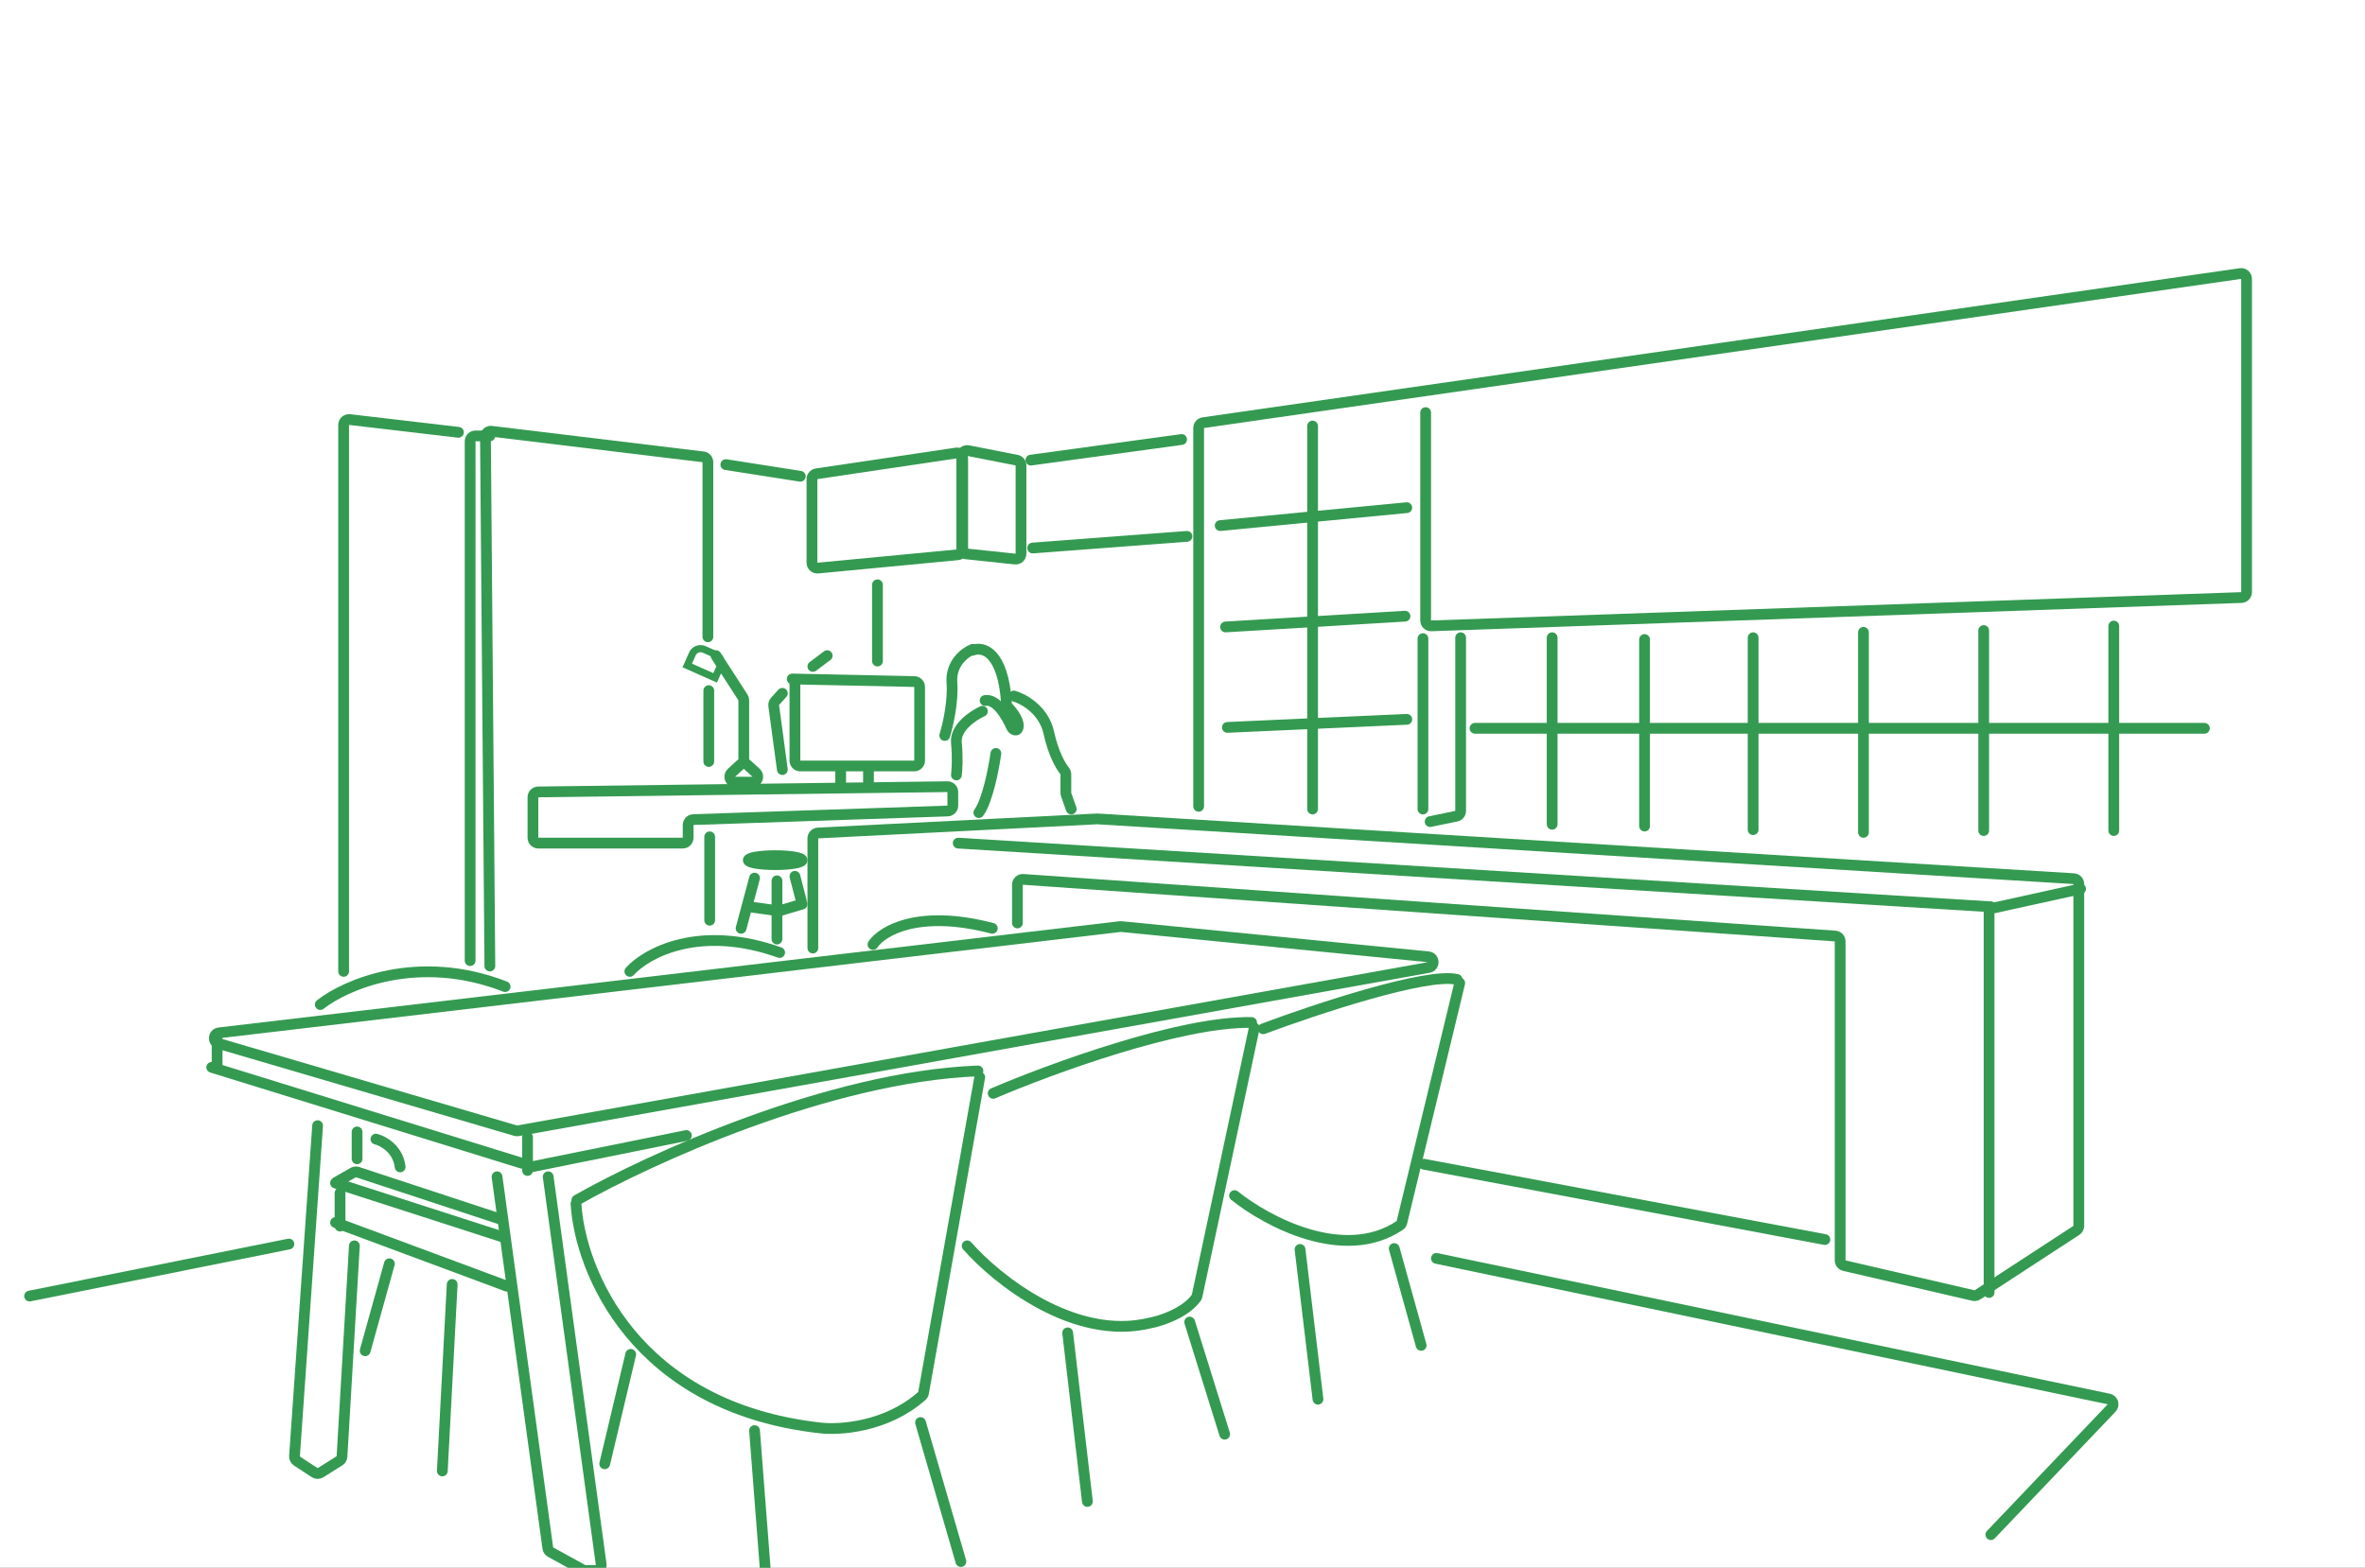 <svg width="1318" height="874" viewBox="0 0 1318 874" fill="none" xmlns="http://www.w3.org/2000/svg">
<rect x="0" y="0" width="1318" height="874" fill="#333333" stroke="none"/>
<g clip-path="url(#clip0_3_13)">
<rect width="1318" height="874" fill="white"/>
<path d="M800.5 701.5L1175.22 779.896C1177.53 780.378 1178.4 783.2 1176.78 784.902L1109.5 855.5" stroke="#349A51" stroke-width="6" stroke-linecap="round"/>
<path d="M567 514.5V493.217C567 491.478 568.474 490.103 570.209 490.224L1022.71 521.805C1024.28 521.915 1025.5 523.222 1025.5 524.798V702.616C1025.5 704.012 1026.46 705.223 1027.82 705.538L1099.75 722.211C1100.55 722.396 1101.39 722.248 1102.07 721.802L1157.14 685.888C1157.99 685.334 1158.5 684.389 1158.5 683.375V492.822C1158.5 491.236 1157.27 489.924 1155.68 489.828L611.5 456.5L455.849 464.356C454.253 464.437 453 465.754 453 467.352V528.5" stroke="#349A51" stroke-width="6" stroke-linecap="round"/>
<path d="M1108.5 505.5V720.5" stroke="#349A51" stroke-width="6" stroke-linecap="round"/>
<path d="M534 470L1109.5 505.5" stroke="#349A51" stroke-width="6" stroke-linecap="round"/>
<path d="M1159.5 495.5L1109.5 506.5" stroke="#349A51" stroke-width="6" stroke-linecap="round"/>
<path d="M795.976 533.381L624.823 516.532C624.608 516.511 624.392 516.513 624.178 516.538L122.083 575.779C118.84 576.162 118.457 580.717 121.59 581.637L287.321 630.301C287.768 630.432 288.238 630.457 288.696 630.375L796.212 539.319C799.64 538.704 799.442 533.722 795.976 533.381Z" stroke="#349A51" stroke-width="6" stroke-linecap="round"/>
<path d="M118 595L291 648.5" stroke="#349A51" stroke-width="6" stroke-linecap="round"/>
<path d="M177 627.5L164.123 811.744C164.047 812.828 164.564 813.869 165.474 814.464L175.389 820.947C176.371 821.588 177.636 821.599 178.629 820.974L189.194 814.322C190.014 813.806 190.534 812.926 190.591 811.96L197.5 694.5" stroke="#349A51" stroke-width="6" stroke-linecap="round"/>
<path d="M277 656L305.296 863.005C305.424 863.945 305.99 864.77 306.822 865.227L324.825 875.129C325.268 875.372 325.765 875.5 326.271 875.5H332.062C333.88 875.5 335.281 873.895 335.034 872.094L305.5 656" stroke="#349A51" stroke-width="6" stroke-linecap="round"/>
<path d="M187 681.5L282.5 717" stroke="#349A51" stroke-width="6" stroke-linecap="round"/>
<path d="M187 659.5L280 689.5" stroke="#349A51" stroke-width="6" stroke-linecap="round"/>
<path d="M189.5 665V683.5" stroke="#349A51" stroke-width="6" stroke-linecap="round"/>
<path d="M187.5 659L196.841 653.662C197.579 653.241 198.461 653.152 199.268 653.417L278.5 679.5" stroke="#349A51" stroke-width="6" stroke-linecap="round"/>
<path d="M199 646V631" stroke="#349A51" stroke-width="6" stroke-linecap="round"/>
<path d="M178.5 560C192.667 548.834 233.1 531.2 281.5 550" stroke="#349A51" stroke-width="6" stroke-linecap="round"/>
<path d="M351 541.5C360.167 531.334 389.7 515 434.5 531" stroke="#349A51" stroke-width="6" stroke-linecap="round"/>
<path d="M486.5 526.5C491.5 519 511.8 506.7 553 517.5" stroke="#349A51" stroke-width="6" stroke-linecap="round"/>
<path d="M217 704.5L203.5 753" stroke="#349A51" stroke-width="6" stroke-linecap="round"/>
<path d="M252 716L246.5 820" stroke="#349A51" stroke-width="6" stroke-linecap="round"/>
<path d="M209.5 635C213.5 636 221.8 640.5 223 650.5" stroke="#349A51" stroke-width="6" stroke-linecap="round"/>
<path d="M668 449.5V238.599C668 237.108 669.096 235.842 670.573 235.63L1248.57 152.493C1250.38 152.233 1252 153.636 1252 155.462V330.103C1252 331.719 1250.72 333.045 1249.1 333.101L797.605 348.891C795.908 348.951 794.5 347.591 794.5 345.893V230" stroke="#349A51" stroke-width="6" stroke-linecap="round"/>
<path d="M731.5 237.5V451" stroke="#349A51" stroke-width="6" stroke-linecap="round"/>
<path d="M680 293L784 283" stroke="#349A51" stroke-width="6" stroke-linecap="round"/>
<path d="M683 349.5L783 343.5" stroke="#349A51" stroke-width="6" stroke-linecap="round"/>
<path d="M684 405.5L784 401" stroke="#349A51" stroke-width="6" stroke-linecap="round"/>
<path d="M1017 691L793.5 649" stroke="#349A51" stroke-width="6" stroke-linecap="round"/>
<path d="M443 380V424C443 425.657 444.343 427 446 427H509.5C511.157 427 512.5 425.657 512.5 424V382.937C512.5 381.305 511.195 379.972 509.563 379.938L441.5 378.5M300 470H380.5C382.157 470 383.5 468.657 383.5 467V459.9C383.5 458.283 384.782 456.957 386.398 456.902L528.102 452.098C529.718 452.043 531 450.717 531 449.1V441.539C531 439.867 529.633 438.518 527.962 438.539L299.962 441.462C298.32 441.483 297 442.82 297 444.462V467C297 468.657 298.343 470 300 470Z" stroke="#349A51" stroke-width="6" stroke-linecap="round"/>
<path d="M468.5 429V438" stroke="#349A51" stroke-width="6" stroke-linecap="round"/>
<path d="M484 428V436.5" stroke="#349A51" stroke-width="6" stroke-linecap="round"/>
<path d="M399 365.5L414.02 388.757C414.333 389.242 414.5 389.807 414.5 390.385V424" stroke="#349A51" stroke-width="6" stroke-linecap="round"/>
<path d="M436 429L431.187 393.385C431.069 392.507 431.344 391.621 431.94 390.966L436 386.5" stroke="#349A51" stroke-width="6" stroke-linecap="round"/>
<path d="M453 371.5L461 365.5" stroke="#349A51" stroke-width="6" stroke-linecap="round"/>
<path d="M385.844 364.569C386.967 362.045 389.922 360.91 392.445 362.032L398.841 364.876C401.364 365.998 402.5 368.953 401.378 371.477L398.533 377.873L383 370.965L385.844 364.569Z" stroke="#349A51" stroke-width="4"/>
<path d="M407.661 430.792L412.469 426.369C413.617 425.312 415.383 425.312 416.531 426.369L421.339 430.792C423.351 432.643 422.042 436 419.308 436H409.692C406.958 436 405.649 432.643 407.661 430.792Z" stroke="#349A51" stroke-width="6" stroke-linecap="round"/>
<path d="M394.5 355V257.659C394.5 256.141 393.367 254.863 391.86 254.681L273.889 240.41C272.092 240.193 270.513 241.604 270.529 243.413L273 538.5" stroke="#349A51" stroke-width="6" stroke-linecap="round"/>
<path d="M395.5 466.5V513" stroke="#349A51" stroke-width="6" stroke-linecap="round"/>
<path d="M395 385V424.5" stroke="#349A51" stroke-width="6" stroke-linecap="round"/>
<path d="M273 243H265C263.343 243 262 244.343 262 246V535.5" stroke="#349A51" stroke-width="6" stroke-linecap="round"/>
<path d="M658.5 245L574.5 256.5" stroke="#349A51" stroke-width="6" stroke-linecap="round"/>
<path d="M661.5 299L575.5 305.5" stroke="#349A51" stroke-width="6" stroke-linecap="round"/>
<path d="M569 308.665V259.467C569 258.033 567.986 256.8 566.58 256.523L539.58 251.205C537.726 250.84 536 252.259 536 254.149V305.801C536 307.336 537.158 308.623 538.684 308.785L565.684 311.648C567.456 311.836 569 310.447 569 308.665Z" stroke="#349A51" stroke-width="6" stroke-linecap="round"/>
<path d="M452.5 267.087V313.701C452.5 315.47 454.023 316.855 455.784 316.687L533.784 309.259C535.324 309.112 536.5 307.819 536.5 306.272V255.479C536.5 253.647 534.871 252.242 533.058 252.512L455.058 264.119C453.588 264.338 452.5 265.6 452.5 267.087Z" stroke="#349A51" stroke-width="6" stroke-linecap="round"/>
<path d="M489 326V368.5" stroke="#349A51" stroke-width="6" stroke-linecap="round"/>
<path d="M446 265.5L404.5 259" stroke="#349A51" stroke-width="6" stroke-linecap="round"/>
<path d="M255.5 241L194.849 233.892C193.066 233.684 191.5 235.077 191.5 236.872V541.5" stroke="#349A51" stroke-width="6" stroke-linecap="round"/>
<path d="M161 693.5L16.5 722.5" stroke="#349A51" stroke-width="6" stroke-linecap="round"/>
<path d="M547.5 396.5C542.333 398.833 532.2 405.6 533 414C533.8 422.4 533.333 429.5 533 432" stroke="#349A51" stroke-width="6" stroke-linecap="round"/>
<path d="M565 388C570.333 389.5 581.7 395.7 584.5 408.5C586.968 419.782 590.912 426.714 593.182 429.569C593.678 430.191 594 430.947 594 431.743V441.986C594 442.326 594.058 442.664 594.171 442.985L597 451" stroke="#349A51" stroke-width="6" stroke-linecap="round"/>
<path d="M542 362C537.833 363.667 529.7 369.7 530.5 380.5C531.3 391.3 528.167 404.667 526.5 410" stroke="#349A51" stroke-width="6" stroke-linecap="round"/>
<path d="M542 362.5C547.591 360.198 559.087 363.023 560.93 392.294C560.978 393.056 561.311 393.788 561.841 394.339C564.805 397.419 568.458 402.497 567.28 405.995C566.696 407.729 564.446 406.956 563.708 405.282C560.742 398.555 555.138 389.477 549 390.5" stroke="#349A51" stroke-width="6" stroke-linecap="round"/>
<path d="M555 420C553.833 428.333 550.3 446.6 545.5 453" stroke="#349A51" stroke-width="6" stroke-linecap="round"/>
<ellipse cx="432" cy="479.5" rx="15" ry="2.5" stroke="#349A51" stroke-width="6"/>
<path d="M420.5 489.5L413 517.5" stroke="#349A51" stroke-width="6" stroke-linecap="round"/>
<path d="M433 491V523.5" stroke="#349A51" stroke-width="6" stroke-linecap="round"/>
<path d="M443 488.5L446.5 502" stroke="#349A51" stroke-width="6" stroke-linecap="round"/>
<path d="M417.5 505.5L432 507.5" stroke="#349A51" stroke-width="6" stroke-linecap="round"/>
<path d="M447 504L433.5 508" stroke="#349A51" stroke-width="6" stroke-linecap="round"/>
<path d="M865 355.5V459.5" stroke="#349A51" stroke-width="6" stroke-linecap="round"/>
<path d="M916.5 356.5V460.5" stroke="#349A51" stroke-width="6" stroke-linecap="round"/>
<path d="M977 355.5V462.5" stroke="#349A51" stroke-width="6" stroke-linecap="round"/>
<path d="M1038.5 352.5V464" stroke="#349A51" stroke-width="6" stroke-linecap="round"/>
<path d="M1105.5 351.5V463" stroke="#349A51" stroke-width="6" stroke-linecap="round"/>
<path d="M1178 349V463" stroke="#349A51" stroke-width="6" stroke-linecap="round"/>
<path d="M822 406H1228.5" stroke="#349A51" stroke-width="6" stroke-linecap="round"/>
<path d="M814 355.5V452.055C814 453.478 812.999 454.706 811.605 454.993L797 458" stroke="#349A51" stroke-width="6" stroke-linecap="round"/>
<path d="M793 356V451" stroke="#349A51" stroke-width="6" stroke-linecap="round"/>
<path d="M321.5 669C361.333 646.333 461.8 600.2 545 597" stroke="#349A51" stroke-width="6" stroke-linecap="round"/>
<path d="M553.5 609.5C585 596 657.9 569.2 697.5 570" stroke="#349A51" stroke-width="6" stroke-linecap="round"/>
<path d="M704 573.5C733 562.666 795.2 542 812 546" stroke="#349A51" stroke-width="6" stroke-linecap="round"/>
<path d="M321 671C323.167 707.833 353.4 784.4 457 796C467.859 797.316 494.215 795.546 513.745 778.182C514.236 777.745 514.562 777.149 514.678 776.502L546 600.5" stroke="#349A51" stroke-width="6" stroke-linecap="round"/>
<path d="M539 694.5C555.333 713.167 598.6 747.9 641 737.5C647.053 736.355 660.493 731.966 666.661 723.482C666.89 723.167 667.042 722.804 667.123 722.423L699 573" stroke="#349A51" stroke-width="6" stroke-linecap="round"/>
<path d="M688 666.5C705.82 680.855 748.929 704.032 780.062 683.145C780.667 682.74 781.094 682.11 781.265 681.403L813.5 548" stroke="#349A51" stroke-width="6" stroke-linecap="round"/>
<path d="M351.5 755L337 816" stroke="#349A51" stroke-width="6" stroke-linecap="round"/>
<path d="M420.5 797.5L427 881.5" stroke="#349A51" stroke-width="6" stroke-linecap="round"/>
<path d="M513 793L535.5 870.5" stroke="#349A51" stroke-width="6" stroke-linecap="round"/>
<path d="M595 743L606 837M663 737L682.5 799.5" stroke="#349A51" stroke-width="6" stroke-linecap="round"/>
<path d="M724.5 696.5L734.5 780" stroke="#349A51" stroke-width="6" stroke-linecap="round"/>
<path d="M777 696L792 750" stroke="#349A51" stroke-width="6" stroke-linecap="round"/>
<path d="M296 650.5L382.5 633" stroke="#349A51" stroke-width="6" stroke-linecap="round"/>
<path d="M121 579.5V593" stroke="#349A51" stroke-width="6" stroke-linecap="round"/>
<path d="M294 634V652.5" stroke="#349A51" stroke-width="6" stroke-linecap="round"/>
</g>
<defs>
<clipPath id="clip0_3_13">
<rect width="1318" height="874" fill="white"/>
</clipPath>
</defs>
</svg>
